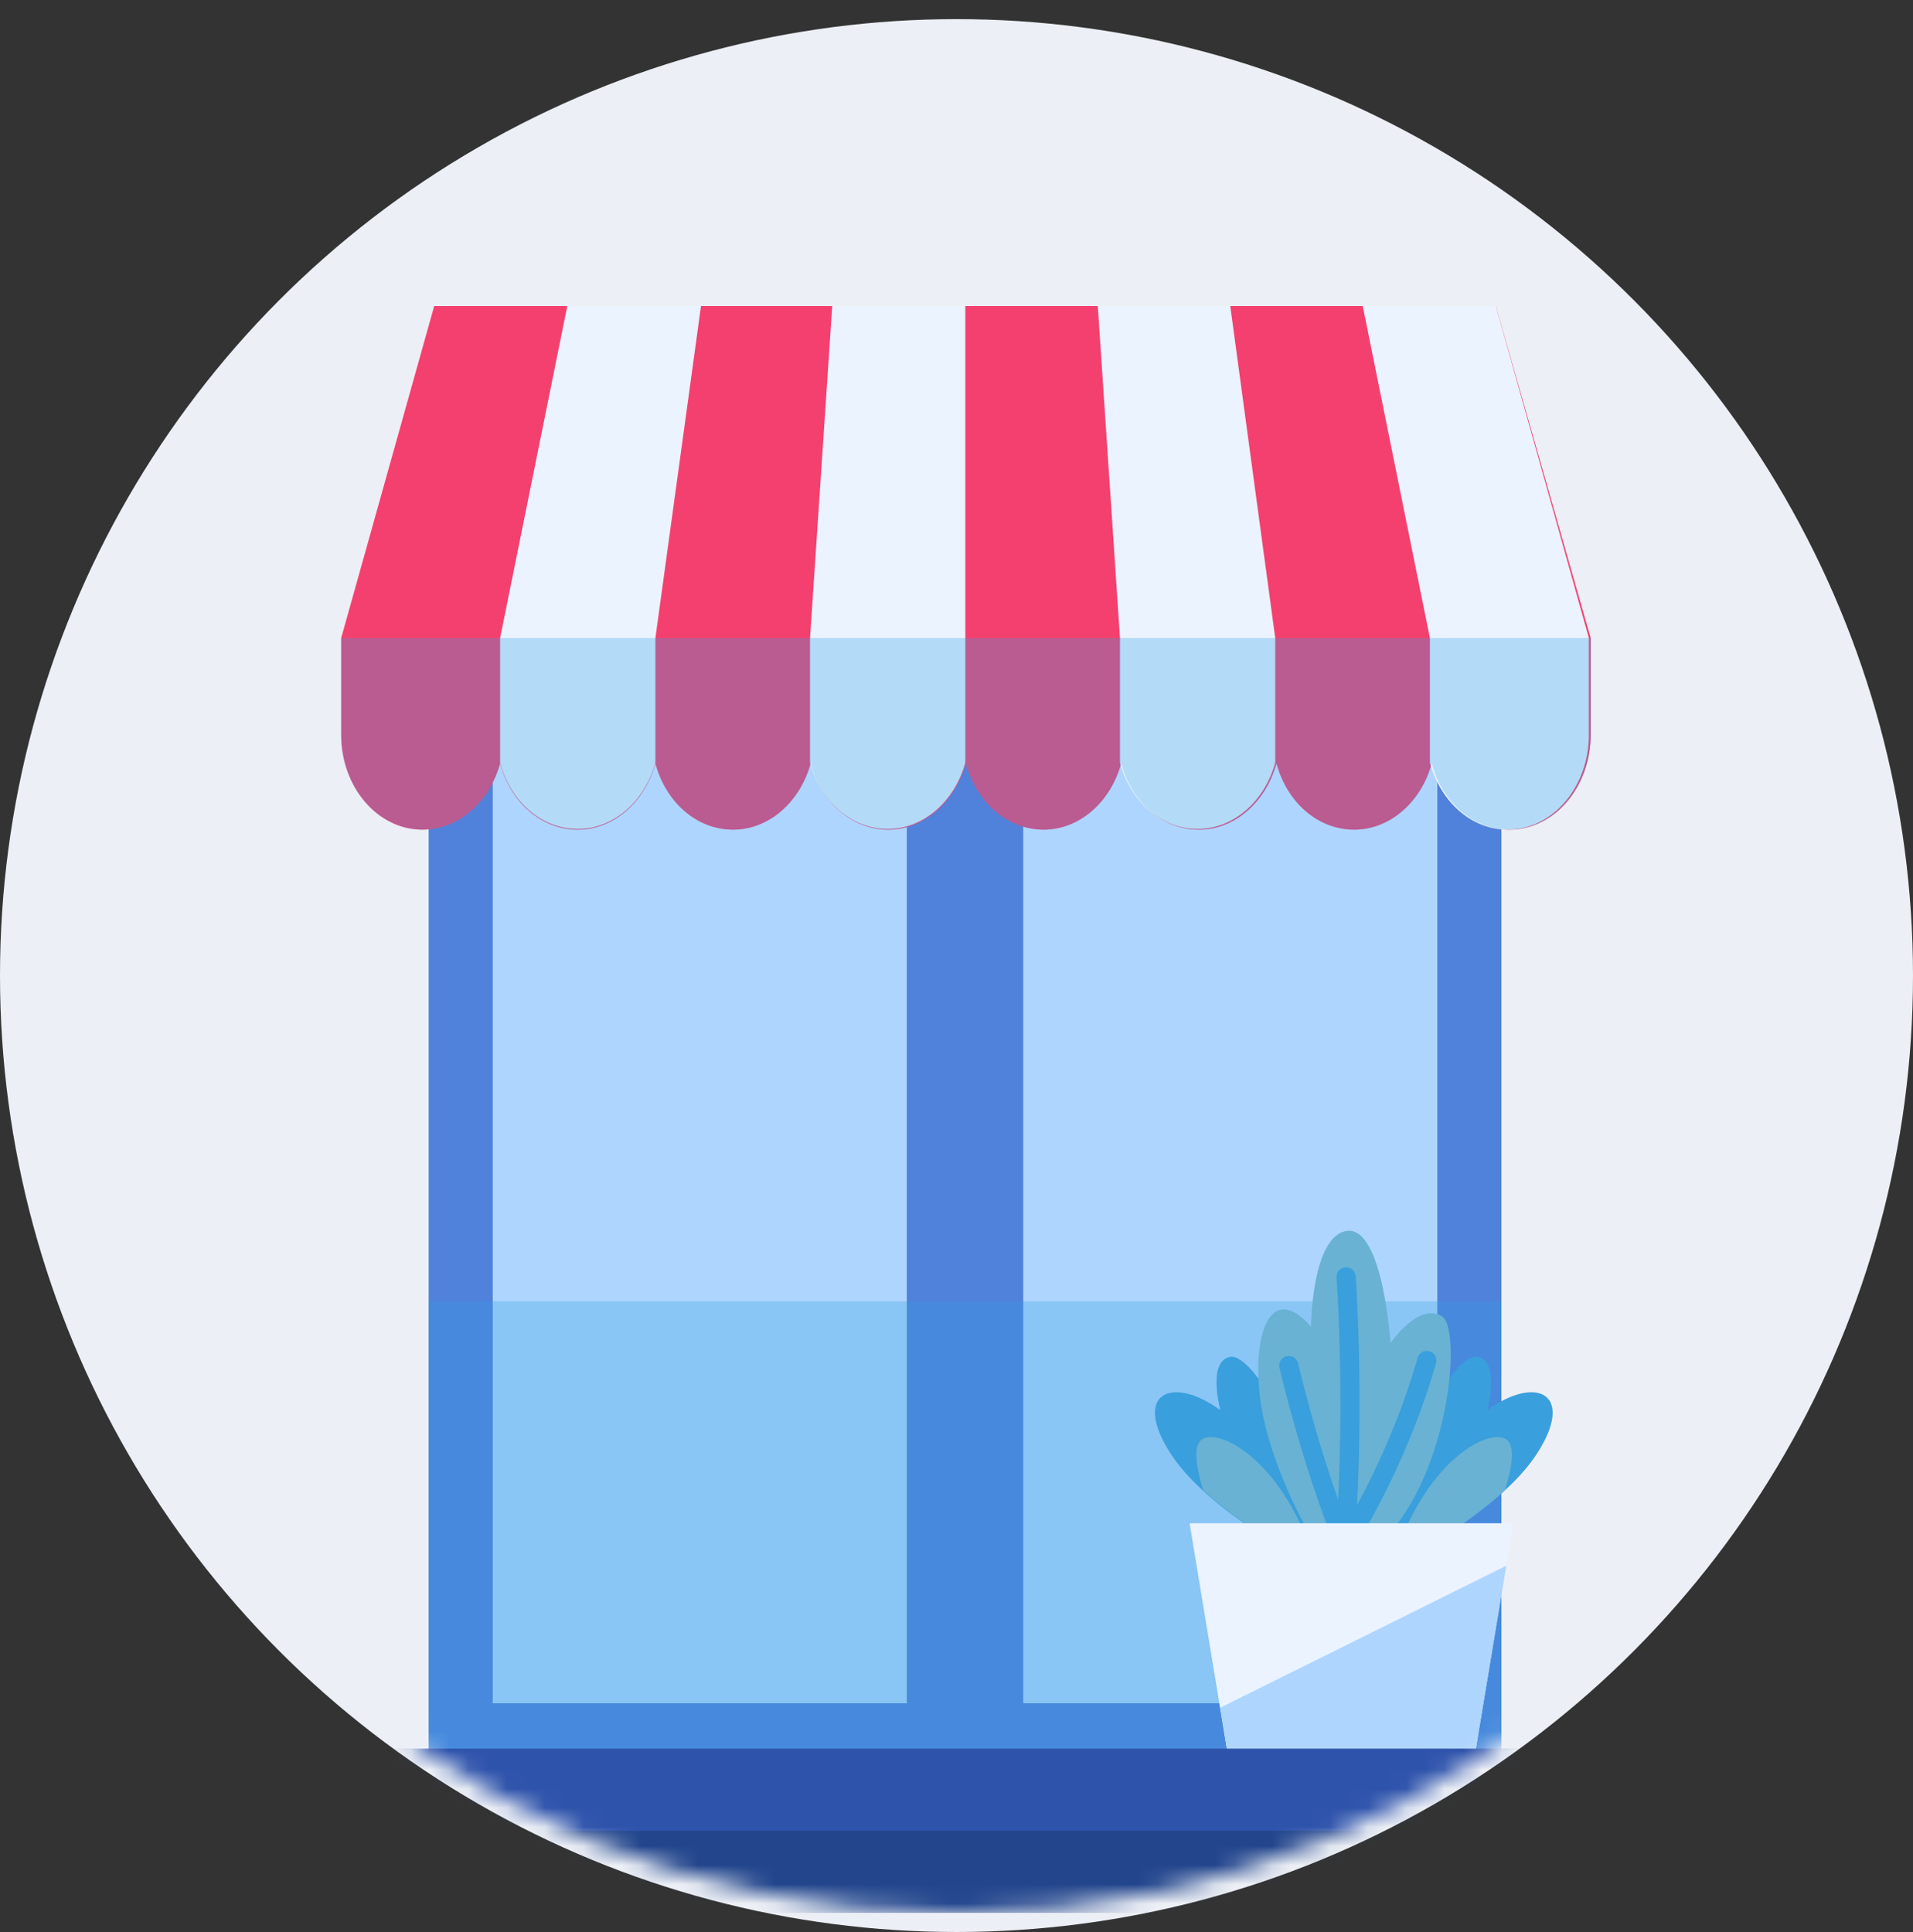 <svg width="100" height="101" viewBox="0 0 100 101" fill="none" xmlns="http://www.w3.org/2000/svg">
<rect x="0" y="0" width="100" height="101" fill="#333333" stroke="none"/>
<circle cx="50" cy="51" r="50" fill="#ECEFF5"/>
<mask id="mask0_3544_43889" style="mask-type:alpha" maskUnits="userSpaceOnUse" x="0" y="0" width="100" height="100">
<circle cx="50" cy="50" r="50" fill="#F9F9F9"/>
</mask>
<g mask="url(#mask0_3544_43889)">
<path d="M78.484 32.152H22.407V92.319H78.484V32.152Z" fill="#5082DB"/>
<path d="M47.401 35.39H25.757V89.043H47.401V35.39Z" fill="#AED5FE"/>
<path d="M75.134 35.39H53.489V89.043H75.134V35.39Z" fill="#AED5FE"/>
<path opacity="0.3" d="M78.484 68.034H22.407V92.281H78.484V68.034Z" fill="#339FE0"/>
<path d="M78.194 16H22.697L17.834 33.357V38.403C17.834 41.151 19.734 43.373 22.085 43.373C23.985 43.373 25.596 41.904 26.143 39.909C26.691 41.942 28.302 43.373 30.202 43.373C32.102 43.373 33.713 41.904 34.26 39.909C34.808 41.942 36.418 43.373 38.319 43.373C40.219 43.373 41.829 41.904 42.377 39.909C42.925 41.942 44.535 43.373 46.435 43.373C48.336 43.373 49.946 41.904 50.494 39.909C51.041 41.942 52.652 43.373 54.552 43.373C56.452 43.373 58.063 41.904 58.61 39.909C59.158 41.942 60.768 43.373 62.669 43.373C64.569 43.373 66.18 41.904 66.727 39.909C67.275 41.942 68.885 43.373 70.785 43.373C72.686 43.373 74.296 41.904 74.844 39.909C75.391 41.942 77.002 43.373 78.902 43.373C81.254 43.373 83.154 41.151 83.154 38.403V33.357L78.194 16Z" fill="#F4406F"/>
<path d="M36.644 16H29.654L26.143 33.357V39.871C26.691 41.904 28.301 43.335 30.202 43.335C32.102 43.335 33.712 41.866 34.26 39.871V33.357L36.644 16Z" fill="#EAF3FF"/>
<path d="M43.504 16L42.344 33.357V39.871C42.892 41.904 44.502 43.335 46.403 43.335C48.303 43.335 49.914 41.866 50.461 39.871V16H43.504Z" fill="#EAF3FF"/>
<path d="M58.546 33.357V39.871C59.093 41.904 60.704 43.335 62.604 43.335C64.504 43.335 66.115 41.866 66.662 39.871V33.357L64.311 16H57.386L58.546 33.357Z" fill="#EAF3FF"/>
<path d="M78.805 43.373C81.157 43.373 83.057 41.151 83.057 38.403V33.357L78.194 16H71.236L74.747 33.357V39.871C75.295 41.904 76.905 43.373 78.805 43.373Z" fill="#EAF3FF"/>
<path opacity="0.3" d="M22.085 43.372C23.985 43.372 25.596 41.904 26.143 39.908C26.691 41.942 28.302 43.372 30.202 43.372C32.102 43.372 33.713 41.904 34.26 39.908C34.808 41.942 36.418 43.372 38.319 43.372C40.219 43.372 41.829 41.904 42.377 39.908C42.925 41.942 44.535 43.372 46.435 43.372C48.336 43.372 49.946 41.904 50.494 39.908C51.041 41.942 52.652 43.372 54.552 43.372C56.452 43.372 58.063 41.904 58.61 39.908C59.158 41.942 60.768 43.372 62.669 43.372C64.569 43.372 66.18 41.904 66.727 39.908C67.275 41.942 68.885 43.372 70.785 43.372C72.686 43.372 74.296 41.904 74.844 39.908C75.391 41.942 77.002 43.372 78.902 43.372C81.254 43.372 83.154 41.151 83.154 38.402V33.357H17.834V38.402C17.834 41.151 19.734 43.372 22.085 43.372Z" fill="#339FE0"/>
<path d="M68.788 81.928C68.788 81.928 63.152 79.066 61.187 75.979C59.19 72.891 61.187 71.837 63.796 73.72C63.796 73.72 63.087 71.159 64.311 70.933C65.535 70.745 68.627 75.866 68.788 81.928Z" fill="#399FDD"/>
<path d="M62.765 75.301C62.347 75.715 62.572 76.845 62.894 77.899C65.342 80.158 68.821 81.928 68.821 81.928C67.21 76.355 63.603 74.51 62.765 75.301Z" fill="#69B2D3"/>
<path d="M72.75 81.928C72.75 81.928 78.387 79.066 80.351 75.979C82.348 72.891 80.351 71.837 77.742 73.72C77.742 73.72 78.451 71.159 77.227 70.933C76.003 70.745 72.911 75.866 72.75 81.928Z" fill="#399FDD"/>
<path d="M78.805 75.301C77.968 74.51 74.361 76.355 72.75 81.928C72.75 81.928 76.229 80.158 78.677 77.899C78.999 76.845 79.224 75.715 78.805 75.301Z" fill="#69B2D3"/>
<path d="M70.206 81.927C69.272 82.304 66.663 77.372 65.986 73.832C65.31 70.256 66.244 66.754 68.531 69.352C68.531 69.352 68.563 64.57 70.431 64.344C72.299 64.156 72.686 70.218 72.686 70.218C72.686 70.218 74.167 68.034 75.391 68.825C76.583 69.616 75.552 79.819 70.206 81.927Z" fill="#69B2D3"/>
<path d="M70.367 66.754C70.367 66.754 70.914 74.284 70.206 81.927" stroke="#399FDD" stroke-miterlimit="10" stroke-linecap="round" stroke-linejoin="round"/>
<path d="M67.371 71.385C67.371 71.385 68.466 76.204 70.302 80.76C70.302 80.76 73.008 76.656 74.586 71.121" stroke="#399FDD" stroke-miterlimit="10" stroke-linecap="round" stroke-linejoin="round"/>
<path d="M77.13 91.529H64.15L62.185 79.631H79.095L77.13 91.529Z" fill="#EAF3FF"/>
<path d="M63.796 89.27L64.15 91.529H77.13L78.741 81.852L63.796 89.27Z" fill="#AED5FE"/>
<path d="M81.189 91.415H19.734V99.962H81.189V91.415Z" fill="#2E53AB"/>
<path d="M81.189 95.708H19.734V100H81.189V95.708Z" fill="#22458C"/>
</g>
</svg>
